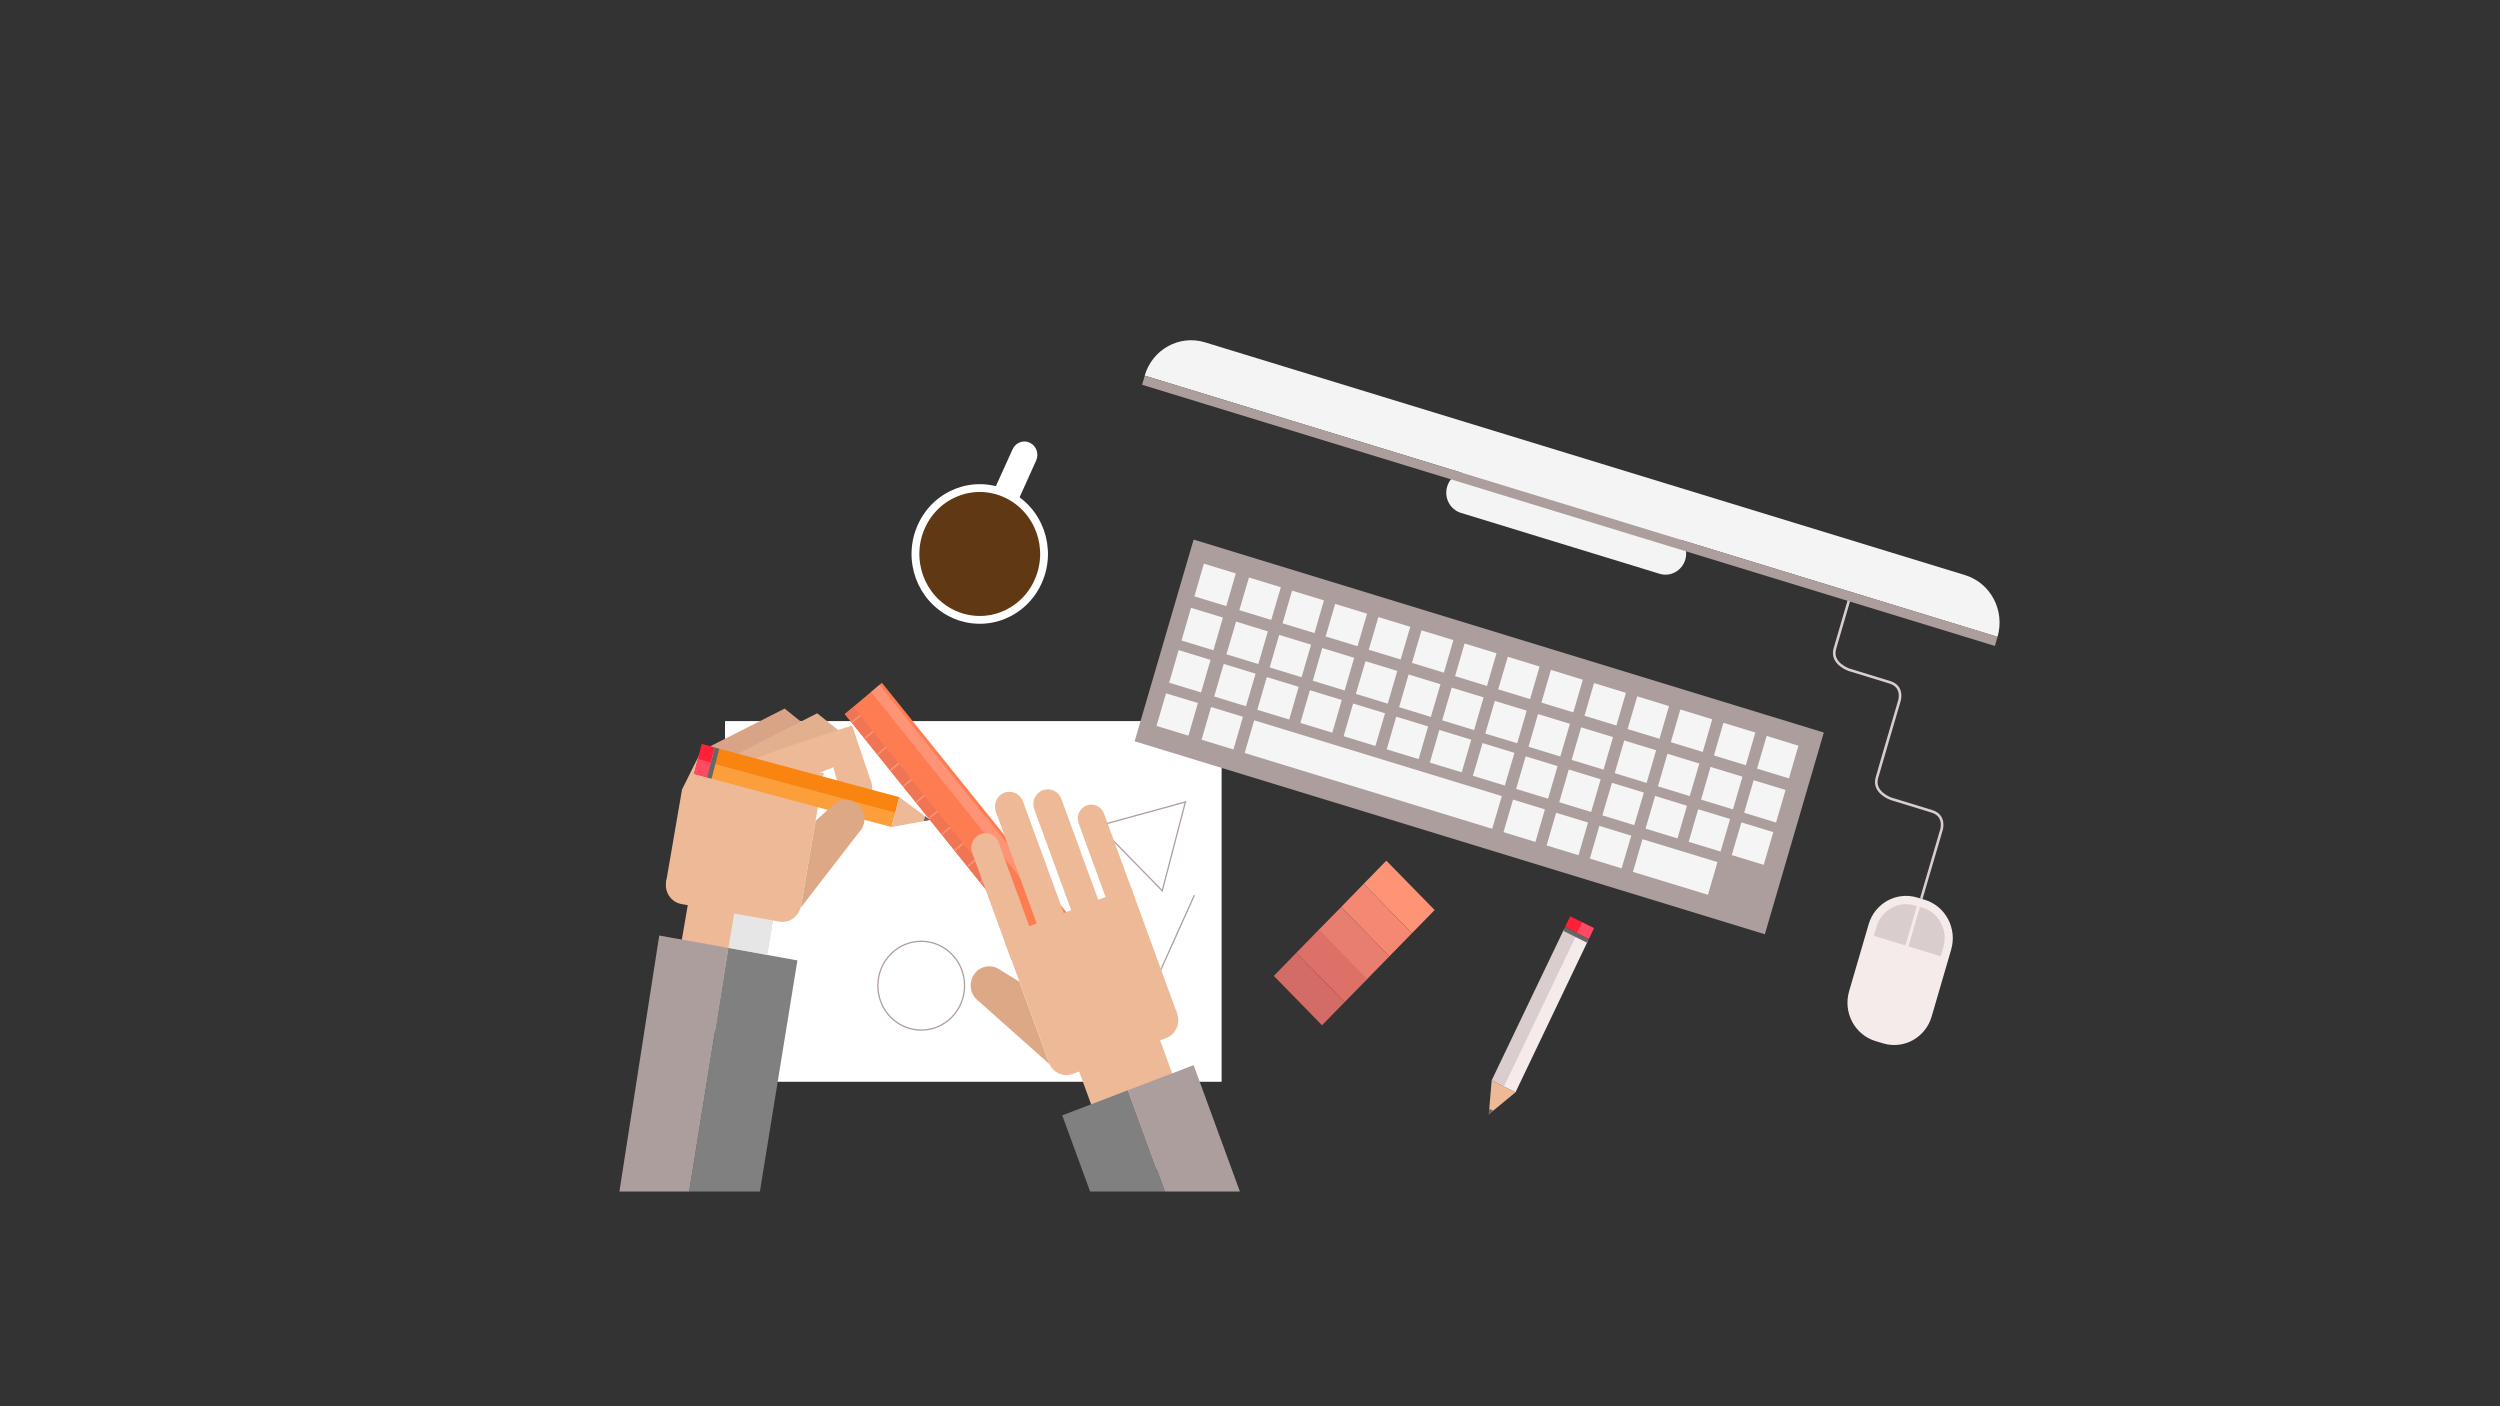 <?xml version="1.0" encoding="utf-8"?>
<!-- Generator: Adobe Illustrator 21.0.0, SVG Export Plug-In . SVG Version: 6.00 Build 0)  -->
<svg version="1.1" id="Layer_1" xmlns="http://www.w3.org/2000/svg" xmlns:xlink="http://www.w3.org/1999/xlink" x="0px" y="0px"
	 viewBox="0 0 1920 1080" style="enable-background:new 0 0 1920 1080;" xml:space="preserve">
<rect x="0" y="0" width="1920" height="1080" fill="#333333" stroke="none"/>
<style type="text/css">
	.st0{fill:#FF1F37;}
	.st1{fill:#FF4A64;}
	.st2{fill:#F5EBEB;}
	.st3{fill:#DACDCD;}
	.st4{fill:#666666;}
	.st5{fill:#EDB996;}
	.st6{fill:#FFFFFF;}
	.st7{fill:#603813;stroke:#FFFFFF;stroke-width:6;stroke-miterlimit:10;}
	.st8{fill:none;stroke:#DACDCD;stroke-width:2;stroke-miterlimit:10;}
	.st9{fill:#AD9E9E;}
	.st10{fill:#F5F5F5;}
	.st11{fill:#F4F4F4;}
	.st12{fill:none;stroke:#AD9E9E;stroke-miterlimit:10;}
	.st13{fill:#FE7C52;}
	.st14{fill:#EF7554;}
	.st15{fill:#FF9376;}
	.st16{fill:#30A2DC;}
	.st17{fill:#E2684B;}
	.st18{fill:#D8A387;}
	.st19{fill:#E2B08F;}
	.st20{fill:#808080;}
	.st21{fill:#E6E6E6;}
	.st22{fill:#FC9F3A;}
	.st23{fill:#F98410;}
	.st24{fill:#DDA885;}
	.st25{fill:#F48873;}
	.st26{fill:#E87E70;}
	.st27{fill:#DD7168;}
	.st28{fill:#D36B66;}
	.st29{clip-path:url(#SVGID_2_);}
</style>
<g>
	<g>
		<g>
			<g>
				<g>
					<g>
						<polygon class="st0" points="1224.1,712.8 1205.9,703.7 1201.9,711.9 1220.2,721.1 						"/>
					</g>
				</g>
			</g>
			<g>
				<g>
					<g>
						<polygon class="st1" points="1224.1,712.8 1215,708.3 1211.1,716.5 1220.2,721.1 						"/>
					</g>
				</g>
			</g>
			<g>
				<g>
					<g>
						<polygon class="st2" points="1219.5,722.6 1210.1,717.9 1154.4,834.2 1163.9,838.9 						"/>
					</g>
				</g>
			</g>
			<g>
				<g>
					<g>
						<polygon class="st3" points="1210.7,718.2 1201.3,713.4 1145.6,829.7 1155,834.5 						"/>
					</g>
				</g>
			</g>
			<g>
				<g>
					<g>
						<polygon class="st4" points="1220.2,721.1 1202,712 1200.6,714.9 1218.8,724 						"/>
					</g>
				</g>
			</g>
			<polygon class="st5" points="1145.6,829.7 1143.4,855.8 1163.9,838.9 			"/>
		</g>
		<polygon class="st4" points="1143.4,855.8 1143.8,851.6 1146.8,853 		"/>
	</g>
	<rect x="556.8" y="553.8" class="st6" width="381.4" height="277"/>
	<g>
		<path class="st7" d="M797.3,446.6c-11.4,25.4-40.7,36.5-65.5,24.8c-24.8-11.7-35.6-41.7-24.2-67.1s40.7-36.5,65.5-24.8
			C797.9,391.2,808.7,421.2,797.3,446.6z"/>
		<path class="st6" d="M782.2,383.8l13.6-30.2c2.3-5.1,0.1-11.2-4.9-13.6c-5-2.4-10.9-0.1-13.2,5L764,375.2
			c-0.2,0.4-0.3,0.8-0.4,1.2l17.9,8.4C781.8,384.5,782,384.2,782.2,383.8z M773.1,379.5l13.6-30.2L773.1,379.5z"/>
	</g>
	<g>
		<path class="st2" d="M1483.5,780.7c-4.7,16.2-21.4,25.4-37.3,20.6l-6-1.8c-15.8-4.9-24.8-21.9-20.1-38.2l15-51.4
			c4.7-16.2,21.4-25.4,37.3-20.6l6,1.8c15.8,4.9,24.8,21.9,20.1,38.2L1483.5,780.7z"/>
		<path class="st3" d="M1463.3,726.1l-24.2-7.4l2.1-7c3.7-12.8,17-20.1,29.5-16.3l1.5,0.5L1463.3,726.1z"/>
		<path class="st3" d="M1490.5,734.4l-24.8-7.6l8.8-30.3l2.1,0.6c12.5,3.8,19.7,17.4,15.9,30.2L1490.5,734.4z"/>
		<path class="st8" d="M1420.8,458.3c0,0-7.4,25.4-11.6,39.8c-3.4,11.5,10.9,16.3,10.9,16.3l31.3,9.6c10.7,3.3,7.4,14,7.4,14
			l-15.6,53.2l9.9-33.8c0,0-7.4,25.4-11.6,39.8c-3.4,11.5,10.9,16.3,10.9,16.3l31.3,9.6c10.7,3.3,7.4,14,7.4,14l-15.6,53.2"/>
		<polygon class="st9" points="1355.4,717.5 871.4,569.3 916.7,414.4 1400.7,562.6 		"/>
		<g>
			<g>
				<polygon class="st10" points="941.8,465.5 917.3,458 924.6,432.9 949.1,440.4 				"/>
				<polygon class="st10" points="976.3,476.1 951.8,468.6 959.2,443.5 983.7,451 				"/>
				<polygon class="st10" points="1009.5,486.2 985,478.7 992.3,453.6 1016.8,461.1 				"/>
				<polygon class="st10" points="1042.6,496.3 1018.1,488.8 1025.4,463.8 1049.9,471.3 				"/>
				<polygon class="st10" points="1075.7,506.5 1051.2,499 1058.6,473.9 1083.1,481.4 				"/>
				<polygon class="st10" points="1108.9,516.6 1084.4,509.1 1091.7,484.1 1116.2,491.6 				"/>
				<polygon class="st10" points="1142,526.8 1117.5,519.3 1124.8,494.2 1149.3,501.7 				"/>
				<polygon class="st10" points="1175.1,536.9 1150.6,529.4 1158,504.4 1182.4,511.9 				"/>
				<polygon class="st10" points="1208.3,547.1 1183.8,539.6 1191.1,514.5 1215.6,522 				"/>
				<polygon class="st10" points="1241.4,557.2 1216.9,549.7 1224.2,524.6 1248.7,532.1 				"/>
				<polygon class="st10" points="1274.5,567.4 1250,559.9 1257.4,534.8 1281.8,542.3 				"/>
				<polygon class="st10" points="1307.7,577.5 1283.2,570 1290.5,544.9 1315,552.4 				"/>
				<polygon class="st10" points="1340.8,587.7 1316.3,580.2 1323.6,555.1 1348.1,562.6 				"/>
				<polygon class="st10" points="1373.9,597.8 1349.4,590.3 1356.8,565.2 1381.2,572.7 				"/>
			</g>
			<g>
				<polygon class="st10" points="931.9,499.4 907.4,491.9 914.7,466.8 939.2,474.3 				"/>
				<polygon class="st10" points="966.4,510 941.9,502.5 949.3,477.4 973.7,484.9 				"/>
				<polygon class="st10" points="999.6,520.1 975.1,512.6 982.4,487.6 1006.9,495.1 				"/>
				<polygon class="st10" points="1032.7,530.3 1008.2,522.8 1015.5,497.7 1040,505.2 				"/>
				<polygon class="st10" points="1065.8,540.4 1041.3,532.9 1048.7,507.8 1073.1,515.3 				"/>
				<polygon class="st10" points="1098.9,550.6 1074.5,543.1 1081.8,518 1106.3,525.5 				"/>
				<polygon class="st10" points="1132.1,560.7 1107.6,553.2 1114.9,528.1 1139.4,535.6 				"/>
				<polygon class="st10" points="1165.2,570.8 1140.7,563.4 1148,538.3 1172.5,545.8 				"/>
				<polygon class="st10" points="1198.3,581 1173.9,573.5 1181.2,548.4 1205.7,555.9 				"/>
				<polygon class="st10" points="1231.5,591.1 1207,583.6 1214.3,558.6 1238.8,566.1 				"/>
				<polygon class="st10" points="1264.6,601.3 1240.1,593.8 1247.4,568.7 1271.9,576.2 				"/>
				<polygon class="st10" points="1297.7,611.4 1273.3,603.9 1280.6,578.9 1305.1,586.4 				"/>
				<polygon class="st10" points="1330.9,621.6 1306.4,614.1 1313.7,589 1338.2,596.5 				"/>
				<polygon class="st10" points="1364,631.7 1339.5,624.2 1346.8,599.2 1371.3,606.7 				"/>
			</g>
			<g>
				<polygon class="st10" points="922.4,531.8 897.9,524.3 905.2,499.3 929.7,506.8 				"/>
				<polygon class="st10" points="956.9,542.4 932.5,534.9 939.8,509.9 964.3,517.4 				"/>
				<polygon class="st10" points="990.1,552.6 965.6,545.1 972.9,520 997.4,527.5 				"/>
				<polygon class="st10" points="1023.2,562.7 998.7,555.2 1006,530.1 1030.5,537.6 				"/>
				<polygon class="st10" points="1056.3,572.9 1031.9,565.4 1039.2,540.3 1063.7,547.8 				"/>
				<polygon class="st10" points="1089.5,583 1065,575.5 1072.3,550.4 1096.8,557.9 				"/>
				<polygon class="st10" points="1122.6,593.1 1098.1,585.7 1105.4,560.6 1129.9,568.1 				"/>
				<polygon class="st10" points="1155.7,603.3 1131.2,595.8 1138.6,570.7 1163.1,578.2 				"/>
				<polygon class="st10" points="1188.9,613.4 1164.4,605.9 1171.7,580.9 1196.2,588.4 				"/>
				<polygon class="st10" points="1222,623.6 1197.5,616.1 1204.8,591 1229.3,598.5 				"/>
				<polygon class="st10" points="1255.1,633.7 1230.6,626.2 1238,601.2 1262.5,608.7 				"/>
				<polygon class="st10" points="1288.3,643.9 1263.8,636.4 1271.1,611.3 1295.6,618.8 				"/>
				<polygon class="st10" points="1321.4,654 1296.9,646.5 1304.2,621.5 1328.7,629 				"/>
				<polygon class="st10" points="1354.5,664.2 1330,656.7 1337.4,631.6 1361.9,639.1 				"/>
			</g>
			<polygon class="st10" points="912.7,565 888.2,557.5 895.5,532.5 920,539.9 			"/>
			<polygon class="st10" points="947.3,575.6 922.8,568.1 930.1,543 954.6,550.5 			"/>
			<polygon class="st10" points="1146,636.5 955.9,578.3 963.2,553.2 1153.4,611.4 			"/>
			<polygon class="st10" points="1179.2,646.6 1154.7,639.1 1162,614.1 1186.5,621.6 			"/>
			<polygon class="st10" points="1212.3,656.8 1187.8,649.3 1195.1,624.2 1219.6,631.7 			"/>
			<polygon class="st10" points="1245.4,666.9 1221,659.4 1228.3,634.3 1252.8,641.8 			"/>
			<polygon class="st10" points="1311.7,687.2 1254.1,669.6 1261.4,644.5 1319,662.1 			"/>
		</g>
		<path class="st11" d="M1294.3,429.8c-2.5,8.5-11.3,13.4-19.6,10.9L1122,393.9c-8.4-2.6-13.1-11.6-10.6-20.1l0,0
			c2.5-8.6,11.3-13.4,19.6-10.9l152.6,46.7C1292,412.2,1296.8,421.2,1294.3,429.8L1294.3,429.8z"/>
		<g>
			<path class="st11" d="M1509.2,441.7L925.4,262.9c-19.7-6-40.4,5.4-46.3,25.6l655,200.6C1540,468.9,1528.8,447.7,1509.2,441.7z"/>
			<polygon class="st9" points="1532.1,496.1 877.1,295.5 879.2,288.5 1534.1,489 			"/>
		</g>
	</g>
	<polygon class="st12" points="892.6,684.1 843.8,634.2 910.4,615.9 	"/>
	<line class="st12" x1="917.3" y1="687.5" x2="867.4" y2="798.3"/>
	<ellipse class="st12" cx="707.5" cy="757" rx="33.3" ry="34.1"/>
	<g>
		<g>
			<g>
				<g>
					<polygon class="st13" points="648.8,548.4 677.3,524.4 849.4,738.4 820.9,762.5 					"/>
				</g>
			</g>
		</g>
		<g>
			<g>
				<g>
					<polygon class="st14" points="648.8,548.4 655.4,543 827.4,757 820.9,762.5 					"/>
				</g>
			</g>
		</g>
		<g>
			<g>
				<g>
					<polygon class="st15" points="669,531.5 675.5,526 847.5,740 841,745.5 					"/>
				</g>
			</g>
		</g>
		<g>
			<g>
				<path class="st16" d="M822.4,741.9c-1.6-2-1.3-4.9,0.6-6.5c1.9-1.6,4.7-1.3,6.3,0.6c1.6,2,1.3,4.9-0.6,6.5
					C826.9,744.2,824,743.9,822.4,741.9z"/>
			</g>
		</g>
		<g>
			<g>
				<path class="st17" d="M821.7,733.7c2.9-2.4,7.1-2,9.4,0.9c2.3,2.9,1.9,7.3-0.9,9.7c-2.9,2.4-7.1,2-9.4-0.9
					C818.4,740.4,818.8,736.1,821.7,733.7z M827.4,740.8c1-0.8,1.1-2.3,0.3-3.3c-0.8-1-2.3-1.1-3.2-0.3c-1,0.8-1.1,2.3-0.3,3.3
					C825,741.5,826.4,741.6,827.4,740.8z"/>
			</g>
		</g>
		<g>
			<g>
				<g>
					<polygon class="st15" points="801.8,738.8 808.4,733.3 809.1,734.2 802.6,739.7 					"/>
				</g>
			</g>
			<g>
				<g>
					<polygon class="st15" points="792,726.5 798.5,721 799.2,721.9 792.7,727.4 					"/>
				</g>
			</g>
			<g>
				<g>
					<polygon class="st15" points="782.1,714.2 788.6,708.7 789.3,709.6 782.8,715.1 					"/>
				</g>
			</g>
			<g>
				<g>
					<polygon class="st15" points="772.2,701.9 778.7,696.4 779.5,697.3 772.9,702.8 					"/>
				</g>
			</g>
			<g>
				<g>
					<polygon class="st15" points="762.3,689.6 768.9,684.1 769.6,685.1 763.1,690.6 					"/>
				</g>
			</g>
			<g>
				<g>
					<polygon class="st15" points="752.5,677.4 759,671.9 759.7,672.8 753.2,678.3 					"/>
				</g>
			</g>
			<g>
				<g>
					<polygon class="st15" points="742.6,665.1 749.1,659.6 749.8,660.5 743.3,666 					"/>
				</g>
			</g>
			<g>
				<g>
					<polygon class="st15" points="732.7,652.8 739.2,647.3 740,648.2 733.4,653.7 					"/>
				</g>
			</g>
			<g>
				<g>
					<polygon class="st15" points="722.8,640.5 729.3,635 730.1,635.9 723.6,641.4 					"/>
				</g>
			</g>
			<g>
				<g>
					<polygon class="st15" points="713,628.2 719.5,622.7 720.2,623.6 713.7,629.1 					"/>
				</g>
			</g>
			<g>
				<g>
					<polygon class="st15" points="703.1,615.9 709.6,610.4 710.3,611.3 703.8,616.8 					"/>
				</g>
			</g>
			<g>
				<g>
					<polygon class="st15" points="693.2,603.6 699.7,598.1 700.5,599.1 693.9,604.5 					"/>
				</g>
			</g>
			<g>
				<g>
					<polygon class="st15" points="683.3,591.3 689.8,585.8 690.6,586.8 684,592.3 					"/>
				</g>
			</g>
			<g>
				<g>
					<polygon class="st15" points="673.4,579.1 680,573.6 680.7,574.5 674.2,580 					"/>
				</g>
			</g>
			<g>
				<g>
					<polygon class="st15" points="663.6,566.8 670.1,561.3 670.8,562.2 664.3,567.7 					"/>
				</g>
			</g>
			<g>
				<g>
					<polygon class="st15" points="653.7,554.5 660.2,549 660.9,549.9 654.4,555.4 					"/>
				</g>
			</g>
		</g>
	</g>
	<g>
		<polygon class="st18" points="620.2,558.3 602.6,544.2 538.6,576.6 562.1,581.2 		"/>
		<polygon class="st19" points="645.1,561.8 627.6,547.8 562.4,581 586.9,585.7 		"/>
		<g>
			<polygon class="st5" points="511.5,677.8 615.1,696.4 632.6,593.8 538.6,576.6 523.8,606.3 			"/>
			<path class="st5" d="M511.6,677.2c-1.4,8,3.9,15.7,11.7,17.1l75.1,13.5c7.9,1.4,15.3-4,16.7-12l0,0c1.4-8-3.9-15.7-11.7-17.1
				l-75.1-13.5C520.5,663.8,513,669.2,511.6,677.2L511.6,677.2z"/>
			<polygon class="st5" points="512.8,785 578.2,796.8 596.4,690.5 531,678.8 			"/>
			<g>
				<polygon class="st20" points="559.4,728 612.4,737.6 583.6,915.1 529.3,915.1 				"/>
				<polygon class="st9" points="506.3,718.5 559.4,728 529.3,915.1 475.7,915.1 				"/>
			</g>
			<polygon class="st21" points="563.9,701.6 593.6,706.9 589.1,733.4 559.4,728 			"/>
			<g>
				<path class="st5" d="M608,602.4c2.2-1.1,16.5-7,32-13.2l6.5,19.3l22.5-8l-14.6-43.3c0,0-84.5,26.7-87,31.4l45.3,8.9
					C611.1,600.7,608.5,602.1,608,602.4z"/>
			</g>
			<path class="st5" d="M645.1,602.6c-1.2,6.9,3.3,13.5,10.1,14.7c6.7,1.2,13.2-3.4,14.4-10.3c1.2-6.9-3.3-13.5-10.1-14.7
				C652.7,591,646.3,595.6,645.1,602.6z"/>
			<polygon class="st5" points="645.6,609.1 640,589.2 655.6,598.4 			"/>
			<g>
				<g>
					<g>
						<g>
							<g>
								<polygon class="st0" points="533,594.3 538.9,571.3 548.9,574 543,597 								"/>
							</g>
						</g>
					</g>
					<g>
						<g>
							<g>
								<polygon class="st1" points="533,594.3 536,582.8 545.9,585.5 543,597 								"/>
							</g>
						</g>
					</g>
					<g>
						<g>
							<g>
								<polygon class="st22" points="544.7,597.5 547.8,585.6 687.8,623.3 684.7,635.2 								"/>
							</g>
						</g>
					</g>
					<g>
						<g>
							<g>
								<polygon class="st23" points="547.6,586.4 550.6,574.5 690.6,612.2 687.6,624.1 								"/>
							</g>
						</g>
					</g>
					<g>
						<g>
							<g>
								<polygon class="st4" points="543,597.1 548.9,574.1 552.4,575 546.5,598 								"/>
							</g>
						</g>
					</g>
					<polygon class="st5" points="690.6,612.2 714.3,629.7 684.7,635.2 					"/>
				</g>
				<polygon class="st4" points="714.3,629.7 710.5,626.8 709.5,630.6 				"/>
			</g>
			<path class="st24" d="M615,697.1l11.4-66.7l14.7-13.4l0,0c3-2.2,6.9-3.3,10.9-2.6c7.8,1.4,13.1,9,11.7,17
				c-0.4,2.3-1.4,4.4-2.6,6.2l0,0l-0.9,1c-0.1,0.2-0.3,0.3-0.4,0.5L615,697.1z"/>
		</g>
	</g>
	<g>
		<polygon class="st15" points="1084.4,716.7 1047.3,678.8 1064.7,661 1101.8,698.9 		"/>
		<polygon class="st25" points="1067,734.5 1030,696.6 1047.3,678.8 1084.4,716.7 		"/>
		<polygon class="st26" points="1049.6,752.3 1012.6,714.3 1030,696.6 1067,734.5 		"/>
		<polygon class="st27" points="1032.7,769.6 995.6,731.7 1013,713.9 1050.1,751.9 		"/>
		<polygon class="st28" points="1015.3,787.4 978.3,749.5 995.6,731.7 1032.7,769.6 		"/>
	</g>
	<g>
		<defs>
			<rect id="SVGID_1_" x="714.3" y="597" width="247.7" height="318.1"/>
		</defs>
		<clipPath id="SVGID_2_">
			<use xlink:href="#SVGID_1_"  style="overflow:visible;"/>
		</clipPath>
		<g class="st29">
			<g>
				<polygon class="st5" points="904.2,778.9 805.8,816.6 770.2,719.1 868.6,681.4 				"/>
				<path class="st5" d="M800.8,606.9c-5.7,2.2-8.6,8.7-6.5,14.6l29.5,80.6l20.8-8l-29.5-80.6C812.9,607.7,806.5,604.7,800.8,606.9z
					"/>
				<path class="st5" d="M771.3,608.8c-5.7,2.2-8.6,8.7-6.5,14.6l32.9,89.9l19.9-10.4l-32-87.5C783.5,609.6,777.1,606.6,771.3,608.8
					z"/>
				<path class="st5" d="M753,640.6c-5.6,2.2-8.5,8.6-6.4,14.3l30.1,82.4l20.4-7.8L767,647.1C764.9,641.3,758.7,638.4,753,640.6z"/>
				<path class="st5" d="M834.5,618.6c-5.4,2.1-8.1,8.2-6.1,13.7l21.3,58.3l20-6.1l-21.8-59.6C845.9,619.4,839.9,616.5,834.5,618.6z
					"/>
				<path class="st24" d="M806,817.3l-23.2-63.4l-16.9-10.4l0,0c-3.4-1.6-7.4-1.9-11.1-0.5c-7.4,2.9-11.2,11.3-8.4,19
					c0.8,2.2,2.1,4.1,3.7,5.6l0,0l1,0.9c0.2,0.1,0.3,0.3,0.5,0.4L806,817.3z"/>
				<path class="st5" d="M904,778.3c2.8,7.6-1,16.2-8.5,19l-71.4,27.4c-7.5,2.9-15.8-1-18.6-8.7l0,0c-2.8-7.6,1-16.2,8.5-19
					l71.4-27.4C892.9,766.8,901.2,770.7,904,778.3L904,778.3z"/>
				<polygon class="st5" points="922.2,884.6 860,908.4 823.1,807.4 885.3,783.5 				"/>
			</g>
			<g>
				<polygon class="st20" points="866.2,837.3 815.8,856.6 862.9,985.4 913.3,966.1 				"/>
				<polygon class="st9" points="916.7,818 866.2,837.3 913.3,966.1 963.8,946.7 				"/>
			</g>
		</g>
	</g>
</g>
</svg>
